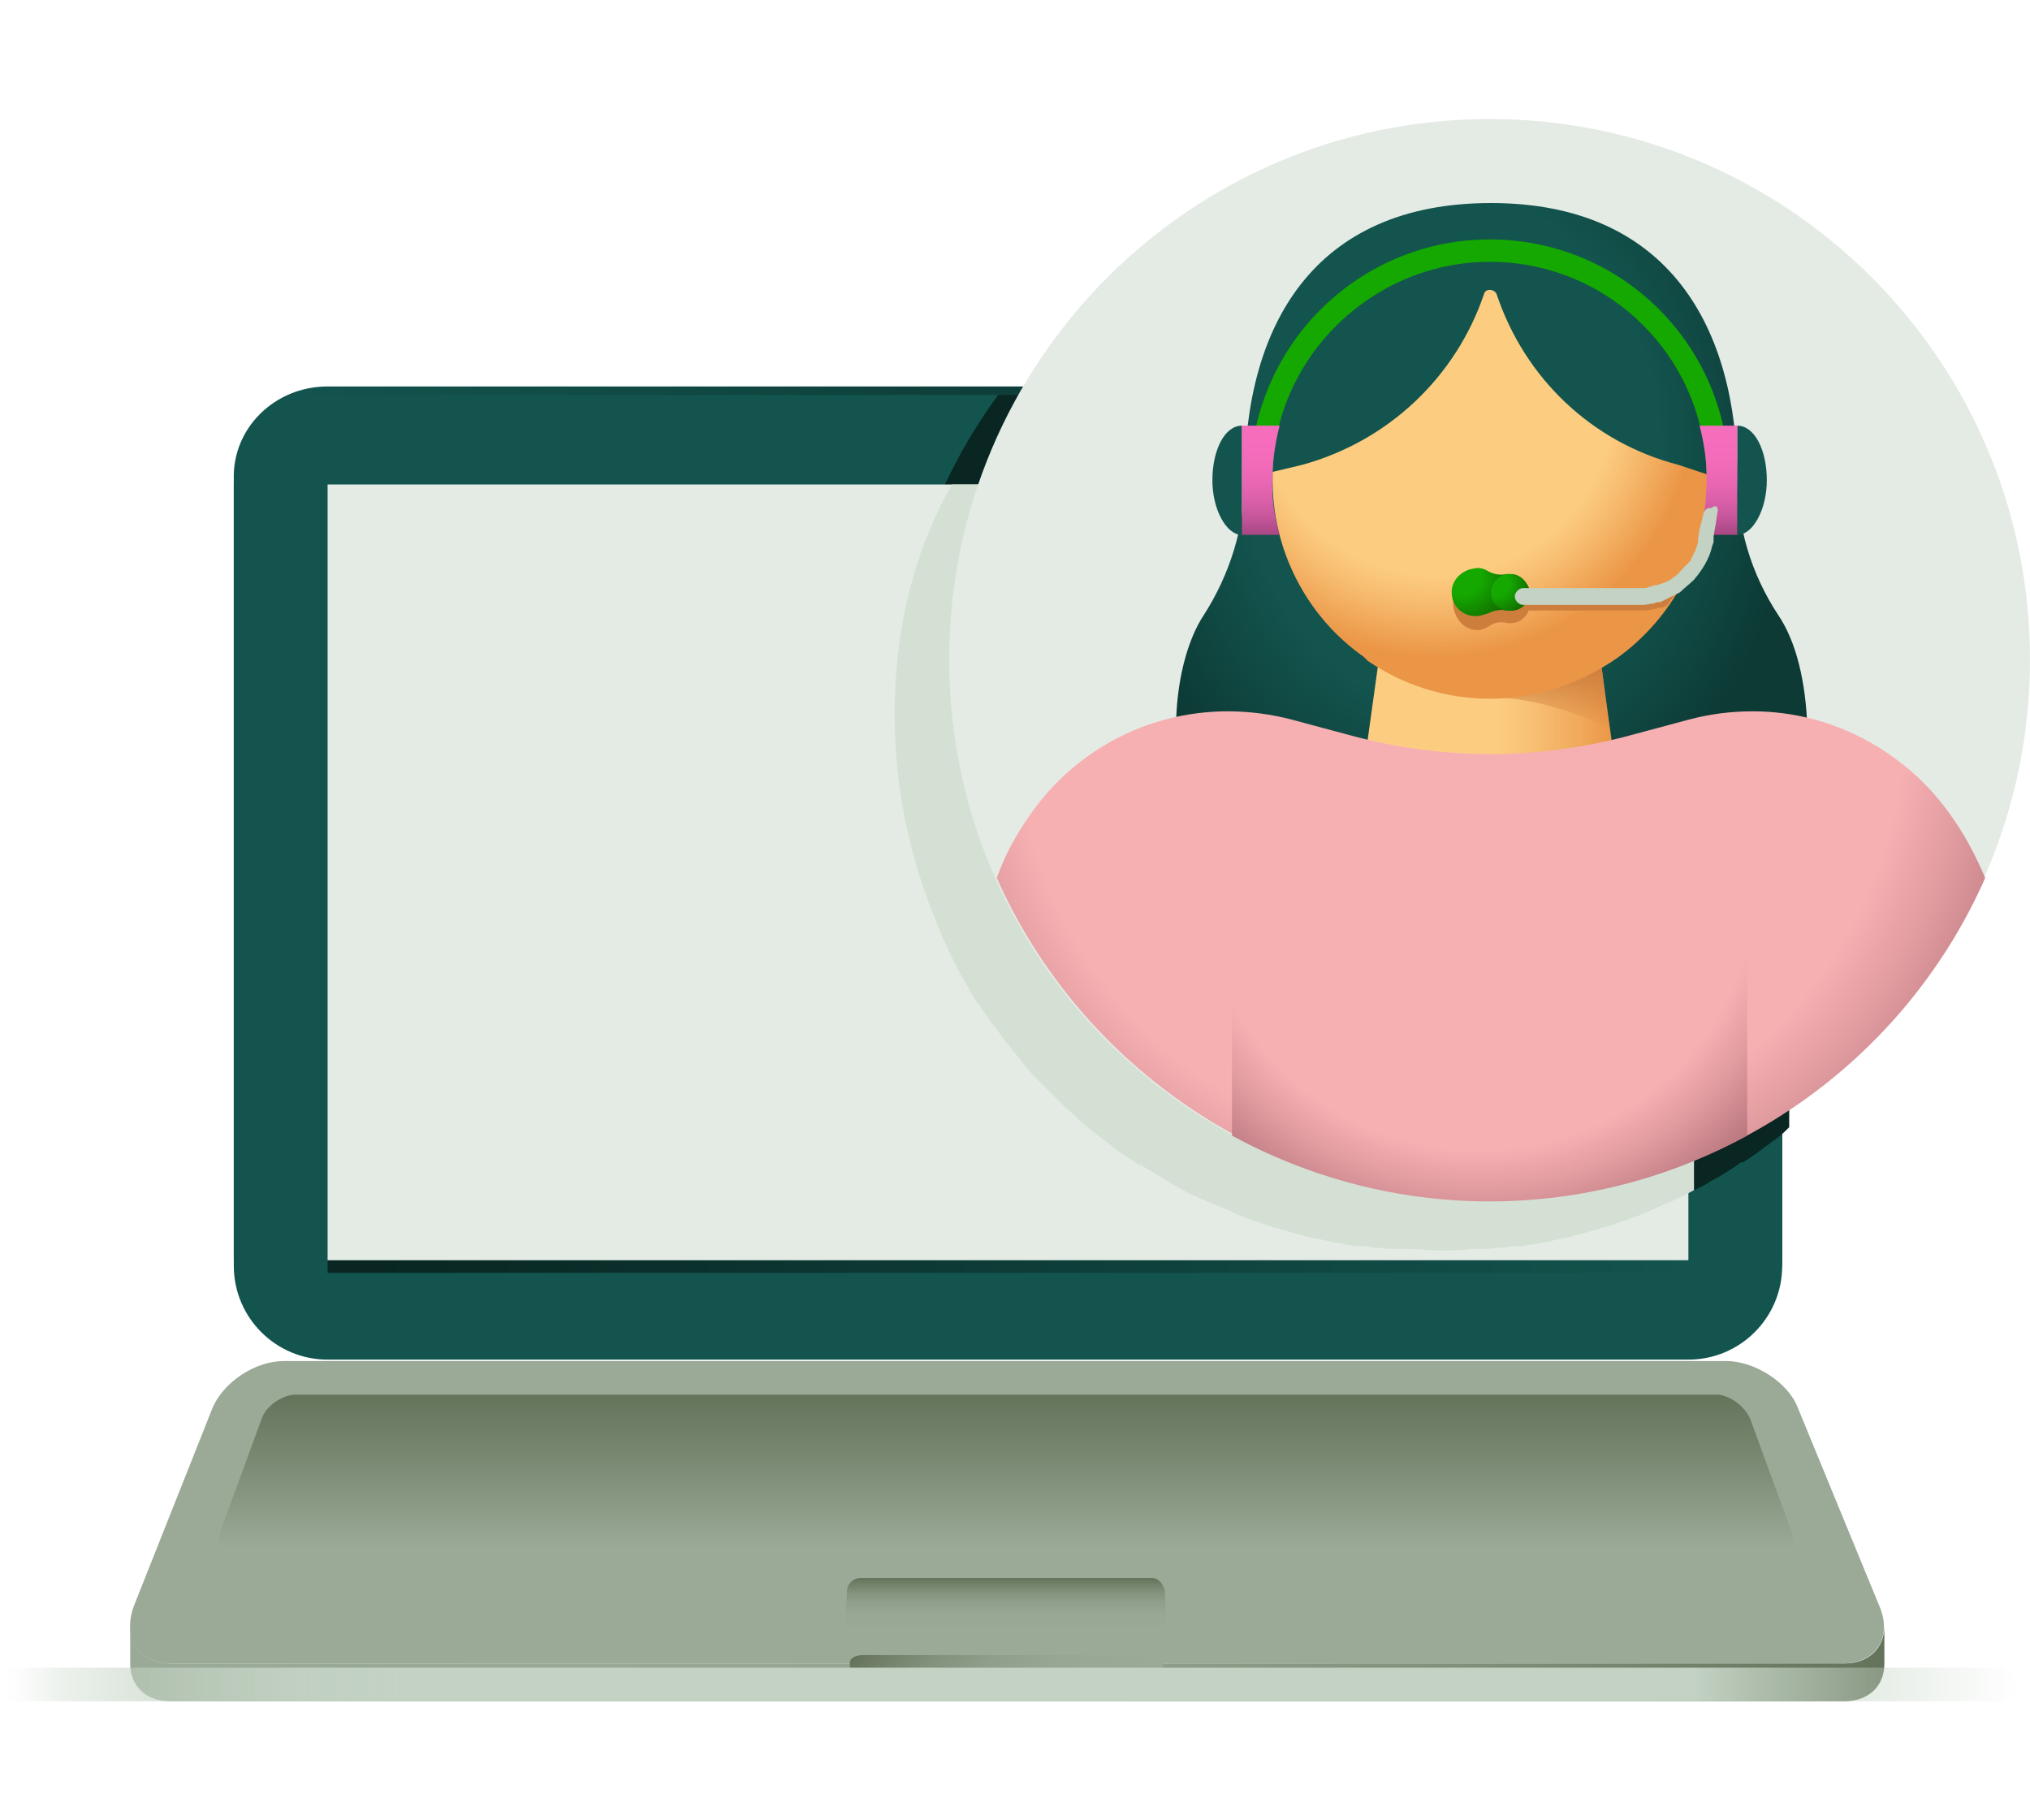 <svg fill="none" xmlns="http://www.w3.org/2000/svg" viewBox="0 0 145 130" aria-hidden="true" role="img"><path d="M23.4 27.6h97.2c3.7 0 6.7 3 6.7 6.7v55.5c0 3.7-3 6.7-6.7 6.7H23.4c-3.7 0-6.7-3-6.7-6.7V34.2c-.1-3.6 2.9-6.6 6.7-6.6z" fill="url(#paint0_linear_25393_40677-uid-4)"></path><path d="M23.4 28.2h97.2c3.7 0 6.7 3 6.7 6.7v55.5c0 3.7-3 6.7-6.7 6.7H23.4c-3.7 0-6.7-3-6.7-6.7V34.9c-.1-3.6 2.9-6.7 6.7-6.7z" fill="#13544E"></path><path d="M131.6 118.799H12.2c-2.4 0-3.5-1.9-2.6-4.2l5.6-14.1c.8-1.8 3-3.3 5.1-3.3h103c2 0 4.4 1.5 5.1 3.3l5.8 14.1c1 2.2-.1 4.2-2.6 4.2z" fill="#9AAA97"></path><path d="M120.6 90H23.4v.9h97.2V90z" fill="url(#paint1_linear_25393_40677-uid-4)"></path><path d="M9.3 118.8c0 1.6 1.1 2.7 2.9 2.7h119.5c1.8 0 2.9-1.1 2.9-2.7v-2.7c0 1.6-1.1 2.7-2.9 2.7H12.2c-1.8 0-2.9-1.1-2.9-2.7v2.7z" fill="url(#paint2_linear_25393_40677-uid-4)"></path><path d="M83.1 118.799c0-.3-.5-.6-1-.6H61.7c-.6 0-1 .2-1 .6 0 .6.5 1 1 1H82c.6 0 1.1-.5 1.1-1z" fill="url(#paint3_linear_25393_40677-uid-4)"></path><path d="M126.9 111.1h-110c-1 0-1.5-.9-1.1-1.9l2.9-7.9c.3-.9 1.5-1.7 2.4-1.7h101.5c.9 0 2 .8 2.4 1.7l2.9 7.9c.4 1 0 1.9-1 1.9z" fill="url(#paint4_linear_25393_40677-uid-4)"></path><path d="M82.6 116.499H61.2c-.5 0-.8-.5-.8-.9l.1-2c0-.5.5-.9.9-.9h20.9c.5 0 .8.5.9.9l.1 2c.1.6-.2.9-.7.9z" fill="url(#paint5_linear_25393_40677-uid-4)"></path><path d="M1.2 119.1h141.6c.6 0 1.2.5 1.2 1.2 0 .6-.5 1.2-1.2 1.2H1.2c-.6 0-1.2-.5-1.2-1.2 0-.6.5-1.2 1.2-1.2z" fill="url(#paint6_linear_25393_40677-uid-4)"></path><path d="M120.5 28.2H71.3c-4.7 6.4-7.4 14.2-7.4 22.8 0 5.6 1.2 10.8 3.3 15.6 0 .1.1.2.1.3.3.6.6 1.3.9 1.9.1.1.1.2.2.4l1.2 2.1c.1.2.2.3.3.4.4.6.8 1.2 1.2 1.7.1.1.2.3.3.4.5.7 1 1.3 1.5 1.9.1.1.2.3.3.4.4.5.9 1 1.4 1.5l.4.4c.6.6 1.1 1.1 1.8 1.7l.3.3c.5.5 1.1.9 1.6 1.3.1.1.3.2.4.3.6.5 1.3 1 2 1.4.1.1.2.2.4.2.6.4 1.2.7 1.8 1.1.2.1.3.2.5.3.7.4 1.4.8 2.2 1.1.1 0 .1.1.2.1.2.1.3.1.5.2.5.2 1 .4 1.4.6.1.1.3.1.4.2.1 0 .2.1.3.1.4.2.9.3 1.4.5.2.1.4.1.6.2.1 0 .2.1.4.1.1 0 .2.1.3.1.7.2 1.4.4 2.2.6.2 0 .4.1.6.1.3.1.5.1.8.2.2 0 .4.1.7.1.3.1.7.1 1 .2h.6c.3 0 .5.1.8.1.4 0 .8.1 1.3.1h1c.8 0 1.5.1 2.3.1.8 0 1.5 0 2.3-.1h1c.4 0 .8-.1 1.3-.1.3 0 .5-.1.8-.1h.6c.3-.1.7-.1 1-.2.2 0 .4-.1.7-.1.3-.1.5-.1.8-.2.2 0 .4-.1.6-.1.7-.2 1.5-.4 2.2-.6.1 0 .2-.1.3-.1.1 0 .2-.1.4-.1.2-.1.4-.1.6-.2.5-.2.9-.3 1.4-.5.1 0 .2-.1.3-.1.1-.1.3-.1.4-.2.5-.2 1-.4 1.4-.6.2-.1.3-.1.5-.2.1 0 .1-.1.2-.1.7-.4 1.5-.7 2.2-1.1.2-.1.3-.2.5-.3.6-.3 1.2-.7 1.8-1.1.1-.1.2-.2.4-.2.7-.4 1.3-.9 2-1.4.1-.1.3-.2.4-.3.3-.2.6-.5.9-.8V34.9c-.6-3.7-3.6-6.7-7.3-6.7z" fill="#092622"></path><path d="M120.6 34.6H23.4V90h97.2V34.6z" fill="#E4EBE4"></path><path d="M63.9 51c0 5.6 1.2 10.8 3.3 15.6 0 .1.1.2.1.3.3.6.6 1.3.9 1.9.1.1.1.2.2.4l1.2 2.1c.1.2.2.3.3.4.4.6.8 1.2 1.2 1.7.1.1.2.3.3.4.5.7 1 1.3 1.5 1.9.1.1.2.3.3.4.4.5.9 1 1.4 1.5l.4.4c.6.6 1.1 1.1 1.8 1.7l.3.3c.5.5 1.1.9 1.6 1.3.1.1.3.2.4.3.6.5 1.3 1 2 1.4.1.1.2.2.4.2.6.4 1.2.7 1.8 1.1.2.1.3.2.5.3.7.4 1.4.8 2.2 1.1.1 0 .1.1.2.1.2.1.3.1.5.2.5.2 1 .4 1.4.6.1.1.3.1.4.2.1 0 .2.1.3.1.4.2.9.3 1.4.5.2.1.4.1.6.2.1 0 .2.1.4.1.1 0 .2.1.3.1.7.2 1.4.4 2.2.6.2 0 .4.1.6.1.3.1.5.1.8.2.2 0 .4.1.7.1.3.1.7.1 1 .2h.6c.3 0 .5.1.8.1.4 0 .8.1 1.3.1h1c.8 0 1.5.1 2.3.1.8 0 1.5 0 2.3-.1h1c.4 0 .8-.1 1.3-.1.3 0 .5-.1.8-.1h.6c.3-.1.7-.1 1-.2.2 0 .4-.1.7-.1.3-.1.5-.1.8-.2.2 0 .4-.1.6-.1.7-.2 1.5-.4 2.2-.6.1 0 .2-.1.3-.1.1 0 .2-.1.4-.1.2-.1.4-.1.6-.2.5-.2.9-.3 1.4-.5.1 0 .2-.1.3-.1.1-.1.3-.1.4-.2.5-.2 1-.4 1.4-.6.2-.1.3-.1.5-.2.1 0 .1-.1.2-.1.5-.2 1-.5 1.4-.7V34.6H68c-2.8 4.9-4.1 10.5-4.1 16.4z" fill="#D5E0D5"></path><path d="M106.4 85.7c21.318 0 38.6-17.282 38.6-38.6S127.718 8.5 106.4 8.5 67.8 25.782 67.8 47.1s17.282 38.6 38.6 38.6z" fill="#E4EBE4"></path><path d="M127 43.9c-1.9-2.9-2.9-6.2-2.9-9.6 0-10.9-4.9-19.8-17.6-19.8-12.7 0-17.6 8.8-17.6 19.8 0 3.4-1.1 6.8-2.9 9.6-1.2 1.8-2 4.8-2 8.2 0 5.6 2.2 10.2 4.9 10.2v4.4h35.3v-4.4c2.7 0 4.9-4.5 4.9-10.2-.1-3.4-.8-6.3-2.1-8.2z" fill="url(#paint7_radial_25393_40677-uid-4)"></path><path d="M106.6 18.7c8.5.1 15.3 7 15.3 15.5h1.6c0-9.4-7.5-17-16.9-17.1-9.4-.1-17.1 7.4-17.3 16.8h1.6c.1-8.4 7.2-15.3 15.7-15.2z" fill="#14A800"></path><path d="M115.3 54.201l-1.6-11.5H99.1l-1.6 11.5h17.8z" fill="url(#paint8_linear_25393_40677-uid-4)"></path><path d="M106.4 49.802c4.5 0 8.6 2.3 8.6 2.3l-.6-4.5h-9.2l1.2 2.2z" fill="url(#paint9_linear_25393_40677-uid-4)"></path><path d="M119.9 33.201c-6.2-1.6-11-6.2-13-12.2-.2-.4-.8-.4-.9 0-2 5.9-6.8 10.5-13 12.2l-2.1.5v.3c-.1 5.3 2.5 10.1 6.5 12.9l.3.3c2.5 1.7 5.5 2.7 8.7 2.7 3.4 0 6.5-1.1 9.1-2.9 3.9-2.8 6.5-7.4 6.5-12.6v-.5l-2.1-.7z" fill="url(#paint10_radial_25393_40677-uid-4)"></path><path d="M120.6 40.6l-.2.2-.2.2c-.3.3-.5.6-.8.8-.3.2-.6.4-1 .5h-.2c-.1 0-.2 0-.3.1-.2 0-.4.1-.5.1h-8.2c-.2-.5-.6-.9-1.2-.9h-.3c-.5.1-.9.1-1.3-.2-.3-.2-.7-.3-1-.3-.8.1-1.5.8-1.6 1.7-.1 1.2.7 2.2 1.7 2.2.3 0 .6-.1.9-.3.4-.3.9-.3 1.3-.2h.3c.5 0 1-.4 1.2-.9h8.3c.2 0 .5-.1.7-.1.1 0 .2-.1.3-.1h.2l.2-.1h.1c.5-.6 1.1-1.6 1.6-2.7z" fill="#CE7E3C"></path><path d="M90.9 34c0-1.2.2-2.4.5-3.6h-2.7v7.8h2.7c-.4-1.4-.6-2.8-.5-4.2z" fill="url(#paint11_linear_25393_40677-uid-4)"></path><path d="M86.6 34.3c0 2.1 1 3.9 2.1 3.9v-7.8c-1.2 0-2.1 1.7-2.1 3.9z" fill="#13544E"></path><path d="M121.9 34c0-1.2-.2-2.4-.5-3.6h2.7v7.8h-2.7c.4-1.4.5-2.8.5-4.2z" fill="url(#paint12_linear_25393_40677-uid-4)"></path><path d="M126.201 34.3c0 2.1-1 3.9-2.1 3.9v-7.8c1.2 0 2.1 1.7 2.1 3.9z" fill="#13544E"></path><path d="M107.9 41h-.3c-.5.1-.9 0-1.3-.2-.3-.2-.7-.3-1-.2-.8.1-1.5.7-1.6 1.5-.1 1.1.7 1.9 1.7 1.9.3 0 .6-.1.9-.2.4-.2.9-.3 1.3-.2h.3c.8 0 1.4-.6 1.4-1.4-.2-.6-.7-1.2-1.4-1.2z" fill="url(#paint13_radial_25393_40677-uid-4)"></path><path d="M109.2 42.3c0-.7-.6-1.3-1.3-1.3h-.3c-.6.1-1.1.7-1.1 1.3 0 .7.5 1.3 1.2 1.3h.1c.8.1 1.4-.5 1.4-1.3z" fill="url(#paint14_radial_25393_40677-uid-4)"></path><path d="M122.7 36.5c-.1.4-.1.8-.2 1.2l-.1.6v.4l-.1.3c-.2.9-.7 1.7-1.3 2.4-.3.3-.7.6-1 .9l-1.2.6-.2.1h-.2c-.1 0-.2.1-.3.1-.2 0-.5.1-.7.1h-8.6c-.3 0-.6-.3-.6-.6s.3-.6.6-.6h8.5c.2 0 .4 0 .5-.1.1 0 .2 0 .3-.1h.2c.3-.1.7-.2 1-.4.3-.2.6-.4.8-.7l.2-.2.2-.2.2-.2c.1-.1.1-.1.1-.2l.1-.2.1-.2s0-.1.1-.1v-.1c0-.1.1-.2.1-.3l.1-.3v-.3l.1-.6.3-1.2c.1-.2.3-.4.5-.3.4-.3.5-.1.5.2z" fill="#C3D2C3"></path><path d="M139.6 58.6c-3.2-4.8-8.6-7.8-14.4-7.8-1.6 0-3.1.2-4.6.6l-4.1 1.1c-6.6 1.8-13.5 1.8-20.1 0l-4.1-1.1c-1.5-.4-3.1-.6-4.6-.6-5.8 0-11.2 2.9-14.4 7.8-.9 1.3-1.6 2.7-2.1 4.1 6 13.5 19.6 23 35.3 23 15.7 0 29.3-9.4 35.3-23-.6-1.4-1.3-2.8-2.2-4.1z" fill="url(#paint15_radial_25393_40677-uid-4)"></path><path d="M88 81.1c5.5 3 11.8 4.7 18.4 4.7 6.6 0 12.9-1.7 18.4-4.7V65.5H88v15.6z" fill="url(#paint16_radial_25393_40677-uid-4)"></path><defs><linearGradient id="paint0_linear_25393_40677-uid-4" x1="16.703" y1="61.992" x2="127.197" y2="61.992" gradientUnits="userSpaceOnUse"><stop offset=".04" stop-color="#13544E"></stop><stop offset="1" stop-color="#092622"></stop></linearGradient><linearGradient id="paint1_linear_25393_40677-uid-4" x1="23.365" y1="90.434" x2="120.539" y2="90.434" gradientUnits="userSpaceOnUse"><stop offset=".04" stop-color="#092622"></stop><stop offset="1" stop-color="#13544E"></stop></linearGradient><linearGradient id="paint2_linear_25393_40677-uid-4" x1="9.257" y1="118.762" x2="134.646" y2="118.762" gradientUnits="userSpaceOnUse"><stop offset=".04" stop-color="#9AAA97"></stop><stop offset=".34" stop-color="#97A794"></stop><stop offset=".56" stop-color="#8F9F8B"></stop><stop offset=".76" stop-color="#81907B"></stop><stop offset=".94" stop-color="#6D7B64"></stop><stop offset="1" stop-color="#65735B"></stop></linearGradient><linearGradient id="paint3_linear_25393_40677-uid-4" x1="77.61" y1="124.609" x2="66.201" y2="113.198" gradientUnits="userSpaceOnUse"><stop offset=".04" stop-color="#9AAA97"></stop><stop offset=".34" stop-color="#97A794"></stop><stop offset=".56" stop-color="#8F9F8B"></stop><stop offset=".76" stop-color="#81907B"></stop><stop offset=".94" stop-color="#6D7B64"></stop><stop offset="1" stop-color="#65735B"></stop></linearGradient><linearGradient id="paint4_linear_25393_40677-uid-4" x1="71.871" y1="111.059" x2="71.871" y2="99.531" gradientUnits="userSpaceOnUse"><stop offset=".04" stop-color="#9AAA97"></stop><stop offset=".52" stop-color="#7E8D77"></stop><stop offset="1" stop-color="#65735B"></stop></linearGradient><linearGradient id="paint5_linear_25393_40677-uid-4" x1="71.85" y1="116.538" x2="71.85" y2="112.739" gradientUnits="userSpaceOnUse"><stop offset=".04" stop-color="#9AAA97"></stop><stop offset=".34" stop-color="#97A794"></stop><stop offset=".56" stop-color="#8F9F8B"></stop><stop offset=".76" stop-color="#81907B"></stop><stop offset=".94" stop-color="#6D7B64"></stop><stop offset="1" stop-color="#65735B"></stop></linearGradient><linearGradient id="paint6_linear_25393_40677-uid-4" x1="0" y1="120.308" x2="143.904" y2="120.308" gradientUnits="userSpaceOnUse"><stop stop-color="#C3D2C3" stop-opacity="0"></stop><stop offset=".01" stop-color="#C3D2C3" stop-opacity=".05"></stop><stop offset=".03" stop-color="#C3D2C3" stop-opacity=".3"></stop><stop offset=".06" stop-color="#C3D2C3" stop-opacity=".51"></stop><stop offset=".09" stop-color="#C3D2C3" stop-opacity=".69"></stop><stop offset=".12" stop-color="#C3D2C3" stop-opacity=".83"></stop><stop offset=".14" stop-color="#C3D2C3" stop-opacity=".92"></stop><stop offset=".17" stop-color="#C3D2C3" stop-opacity=".98"></stop><stop offset=".2" stop-color="#C3D2C3"></stop><stop offset=".29" stop-color="#C3D2C3"></stop><stop offset=".84" stop-color="#C3D2C3"></stop><stop offset=".87" stop-color="#C3D2C3" stop-opacity=".78"></stop><stop offset=".96" stop-color="#C3D2C3" stop-opacity=".23"></stop><stop offset="1" stop-color="#C3D2C3" stop-opacity=".01"></stop></linearGradient><linearGradient id="paint8_linear_25393_40677-uid-4" x1="97.499" y1="48.447" x2="115.293" y2="48.447" gradientUnits="userSpaceOnUse"><stop offset=".52" stop-color="#FCCD81"></stop><stop offset=".65" stop-color="#F9C276"></stop><stop offset=".878" stop-color="#F0A758"></stop><stop offset="1" stop-color="#EB9546"></stop></linearGradient><linearGradient id="paint9_linear_25393_40677-uid-4" x1="110.102" y1="52.083" x2="110.102" y2="47.601" gradientUnits="userSpaceOnUse"><stop stop-color="#CE7E3C" stop-opacity="0"></stop><stop offset="1" stop-color="#CE7E3C"></stop></linearGradient><linearGradient id="paint11_linear_25393_40677-uid-4" x1="90.015" y1="30.394" x2="90.015" y2="38.146" gradientUnits="userSpaceOnUse"><stop stop-color="#F66DBC"></stop><stop offset=".307" stop-color="#F36CBA"></stop><stop offset=".511" stop-color="#EA67B4"></stop><stop offset=".685" stop-color="#DB60A9"></stop><stop offset=".843" stop-color="#C6569A"></stop><stop offset=".987" stop-color="#AB4986"></stop><stop offset="1" stop-color="#A84884"></stop></linearGradient><linearGradient id="paint12_linear_25393_40677-uid-4" x1="122.761" y1="30.394" x2="122.761" y2="38.146" gradientUnits="userSpaceOnUse"><stop stop-color="#F66DBC"></stop><stop offset=".307" stop-color="#F36CBA"></stop><stop offset=".511" stop-color="#EA67B4"></stop><stop offset=".685" stop-color="#DB60A9"></stop><stop offset=".843" stop-color="#C6569A"></stop><stop offset=".987" stop-color="#AB4986"></stop><stop offset="1" stop-color="#A84884"></stop></linearGradient><radialGradient id="paint7_radial_25393_40677-uid-4" cx="0" cy="0" r="1" gradientUnits="userSpaceOnUse" gradientTransform="matrix(24.394 0 0 30.159 103.657 32.25)"><stop offset=".611" stop-color="#13544E"></stop><stop offset="1" stop-color="#0D3A35"></stop></radialGradient><radialGradient id="paint10_radial_25393_40677-uid-4" cx="0" cy="0" r="1" gradientUnits="userSpaceOnUse" gradientTransform="translate(102.547 28.374) scale(18.643)"><stop offset=".677" stop-color="#FCCD81"></stop><stop offset=".806" stop-color="#F6B96C"></stop><stop offset="1" stop-color="#EB9546"></stop></radialGradient><radialGradient id="paint13_radial_25393_40677-uid-4" cx="0" cy="0" r="1" gradientUnits="userSpaceOnUse" gradientTransform="translate(104.505 41.215) scale(3.578)"><stop offset=".367" stop-color="#14A800"></stop><stop offset="1" stop-color="#126B00"></stop></radialGradient><radialGradient id="paint14_radial_25393_40677-uid-4" cx="0" cy="0" r="1" gradientUnits="userSpaceOnUse" gradientTransform="translate(106.887 41.69) scale(2.515)"><stop offset=".367" stop-color="#14A800"></stop><stop offset="1" stop-color="#126B00"></stop></radialGradient><radialGradient id="paint15_radial_25393_40677-uid-4" cx="0" cy="0" r="1" gradientUnits="userSpaceOnUse" gradientTransform="translate(104.251 50.94) scale(46.755)"><stop offset=".677" stop-color="#F7B0B2"></stop><stop offset=".769" stop-color="#E29DA1"></stop><stop offset=".957" stop-color="#AD6C74"></stop><stop offset="1" stop-color="#A06069"></stop></radialGradient><radialGradient id="paint16_radial_25393_40677-uid-4" cx="0" cy="0" r="1" gradientUnits="userSpaceOnUse" gradientTransform="translate(105.639 62.134) scale(29.559)"><stop offset=".677" stop-color="#F7B0B2"></stop><stop offset=".769" stop-color="#E29DA1"></stop><stop offset=".957" stop-color="#AD6C74"></stop><stop offset="1" stop-color="#A06069"></stop></radialGradient></defs></svg>